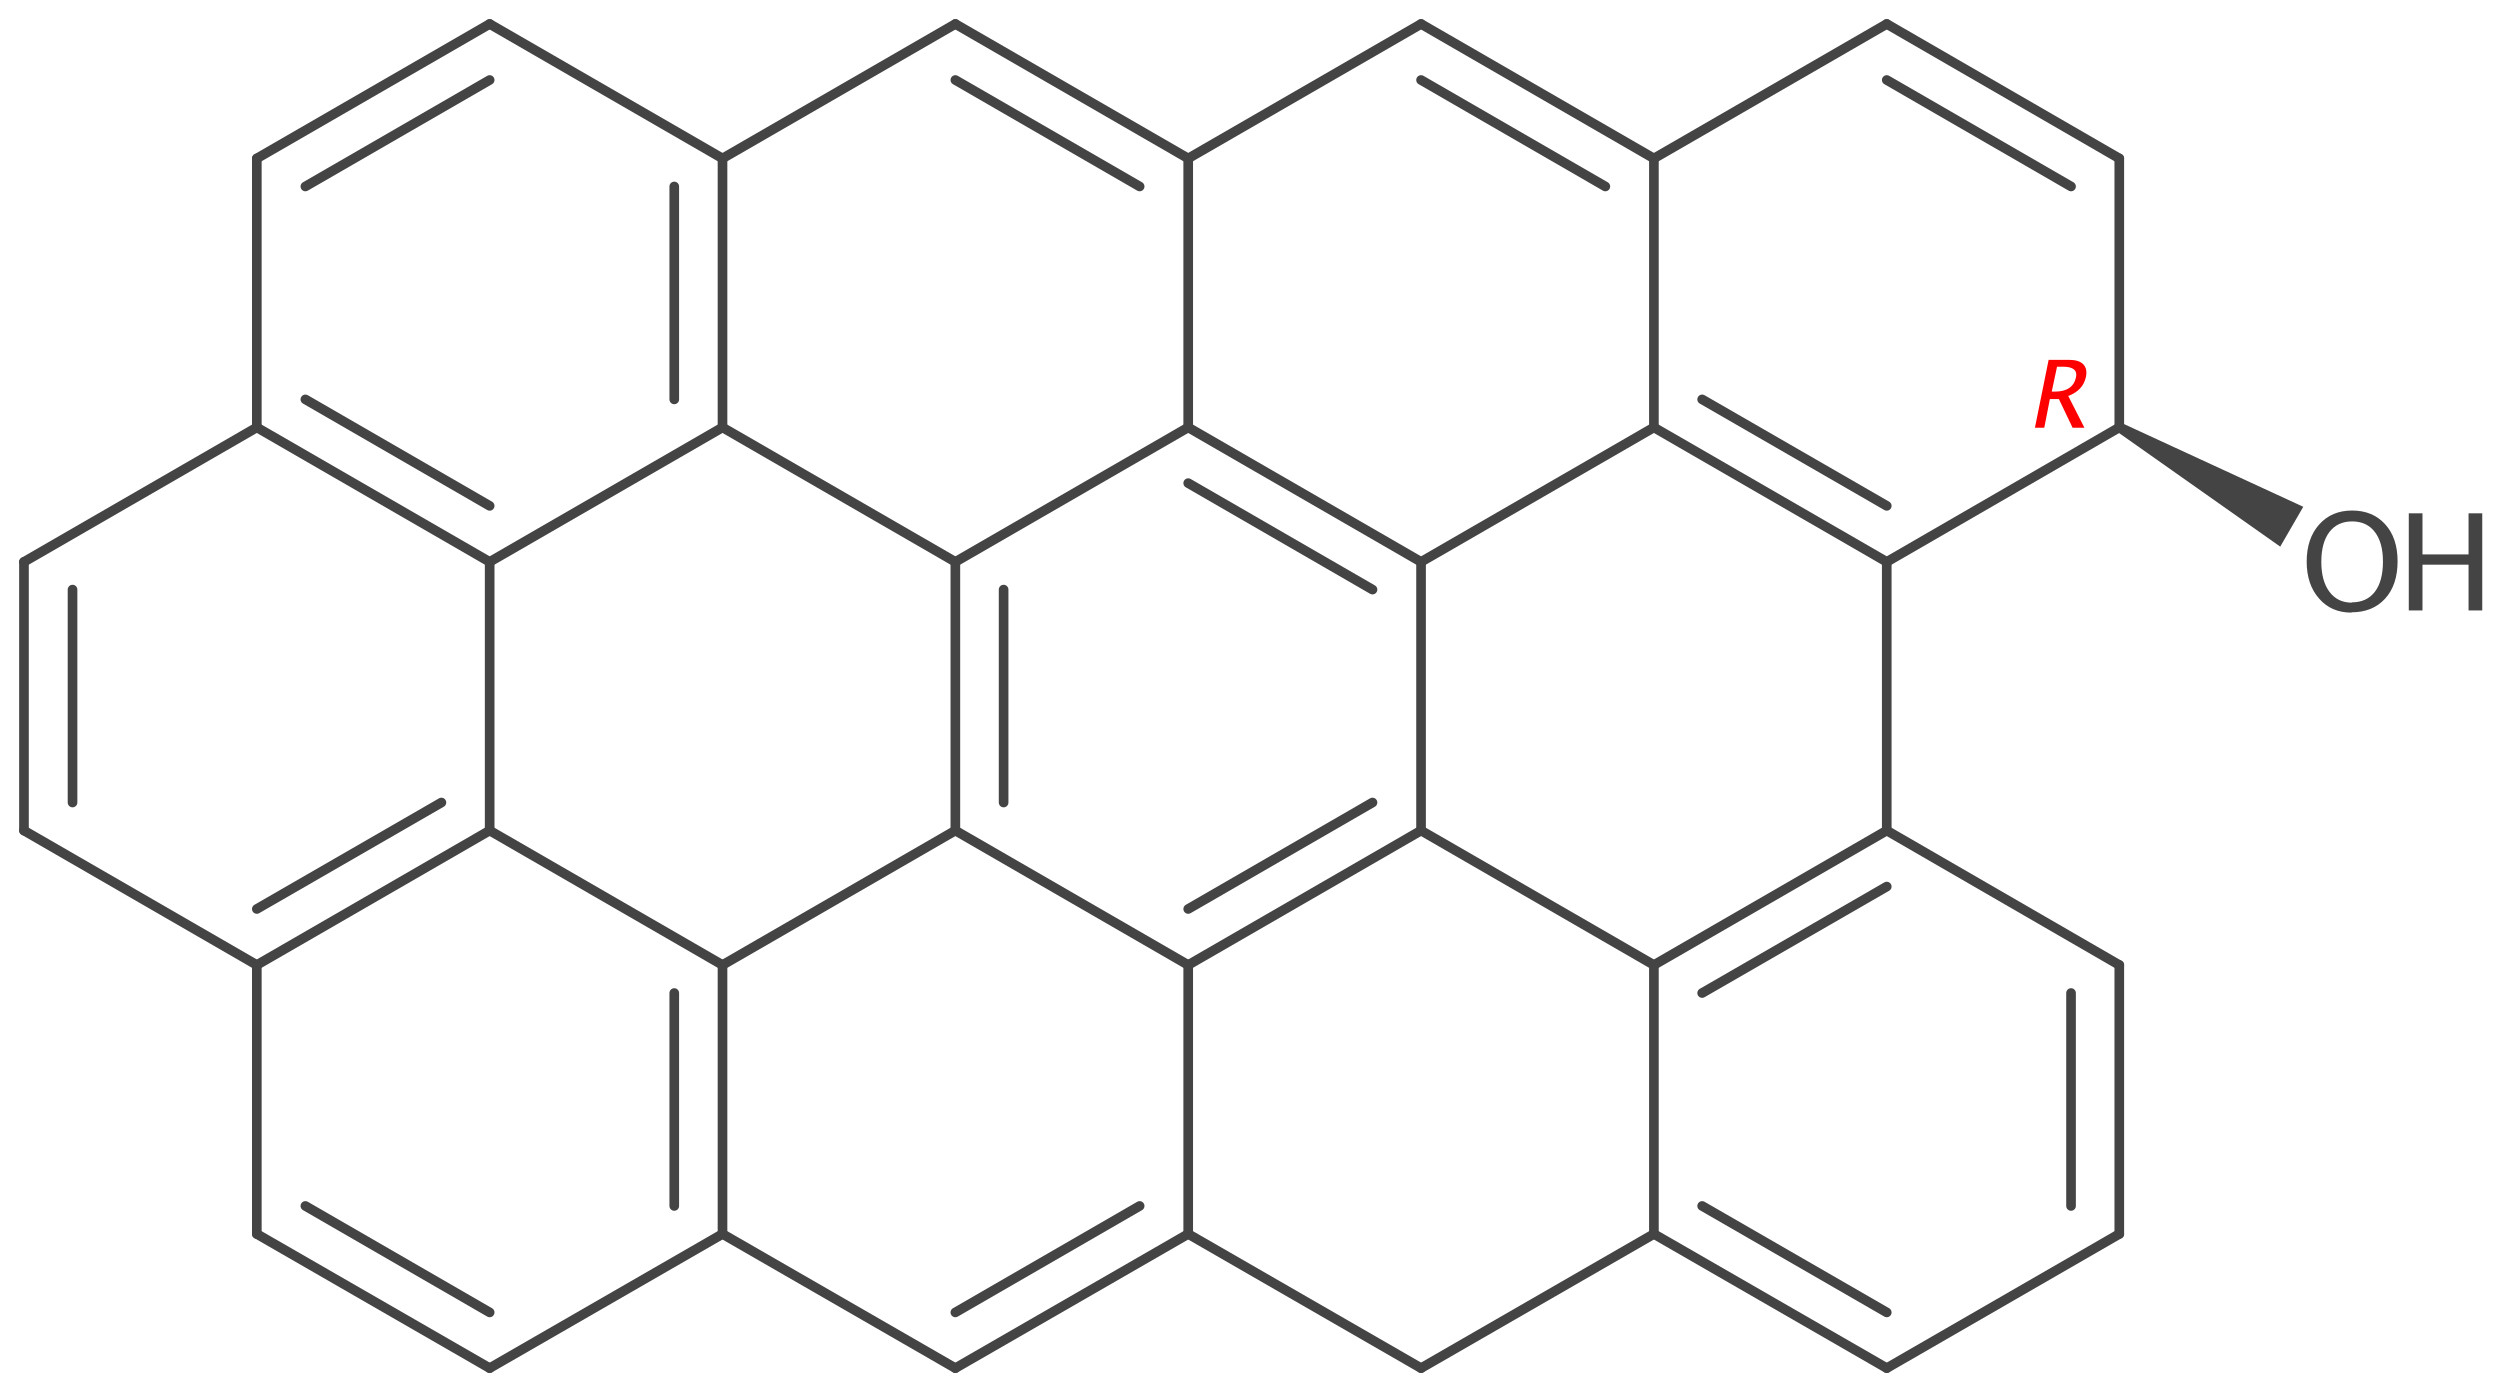 <?xml version='1.0' encoding='UTF-8'?>
<!DOCTYPE svg PUBLIC "-//W3C//DTD SVG 1.1//EN" "http://www.w3.org/Graphics/SVG/1.1/DTD/svg11.dtd">
<svg version='1.2' xmlns='http://www.w3.org/2000/svg' xmlns:xlink='http://www.w3.org/1999/xlink' width='80.31mm' height='44.73mm' viewBox='0 0 80.31 44.73'>
  <desc>Generated by the Chemistry Development Kit (http://github.com/cdk)</desc>
  <g stroke-linecap='round' stroke-linejoin='round' stroke='#444444' stroke-width='.31' fill='#444444'>
    <rect x='.0' y='.0' width='81.0' height='45.0' fill='#FFFFFF' stroke='none'/>
    <g id='mol1' class='mol'>
      <path id='mol1bnd1' class='bond' d='M68.16 13.59l-.16 .27l5.25 3.7l.37 -.64l.37 -.64z' stroke='none'/>
      <line id='mol1bnd2' class='bond' x1='68.08' y1='13.73' x2='68.08' y2='5.09'/>
      <g id='mol1bnd3' class='bond'>
        <line x1='68.08' y1='5.09' x2='60.61' y2='.77'/>
        <line x1='66.53' y1='5.99' x2='60.61' y2='2.57'/>
      </g>
      <line id='mol1bnd4' class='bond' x1='60.61' y1='.77' x2='53.13' y2='5.09'/>
      <g id='mol1bnd5' class='bond'>
        <line x1='53.13' y1='5.09' x2='45.65' y2='.77'/>
        <line x1='51.57' y1='5.99' x2='45.65' y2='2.57'/>
      </g>
      <line id='mol1bnd6' class='bond' x1='45.65' y1='.77' x2='38.17' y2='5.09'/>
      <g id='mol1bnd7' class='bond'>
        <line x1='38.17' y1='5.09' x2='30.69' y2='.77'/>
        <line x1='36.61' y1='5.99' x2='30.69' y2='2.57'/>
      </g>
      <line id='mol1bnd8' class='bond' x1='30.69' y1='.77' x2='23.21' y2='5.09'/>
      <g id='mol1bnd9' class='bond'>
        <line x1='23.21' y1='13.73' x2='23.21' y2='5.09'/>
        <line x1='21.66' y1='12.83' x2='21.66' y2='5.99'/>
      </g>
      <line id='mol1bnd10' class='bond' x1='23.21' y1='13.73' x2='15.73' y2='18.05'/>
      <g id='mol1bnd11' class='bond'>
        <line x1='8.25' y1='13.73' x2='15.73' y2='18.05'/>
        <line x1='9.81' y1='12.83' x2='15.73' y2='16.25'/>
      </g>
      <line id='mol1bnd12' class='bond' x1='8.25' y1='13.73' x2='.77' y2='18.05'/>
      <g id='mol1bnd13' class='bond'>
        <line x1='.77' y1='18.05' x2='.77' y2='26.68'/>
        <line x1='2.33' y1='18.94' x2='2.33' y2='25.78'/>
      </g>
      <line id='mol1bnd14' class='bond' x1='.77' y1='26.68' x2='8.25' y2='31.0'/>
      <g id='mol1bnd15' class='bond'>
        <line x1='8.25' y1='31.0' x2='15.73' y2='26.68'/>
        <line x1='8.25' y1='29.2' x2='14.18' y2='25.78'/>
      </g>
      <line id='mol1bnd16' class='bond' x1='15.73' y1='18.05' x2='15.73' y2='26.68'/>
      <line id='mol1bnd17' class='bond' x1='15.73' y1='26.68' x2='23.21' y2='31.0'/>
      <g id='mol1bnd18' class='bond'>
        <line x1='23.21' y1='39.64' x2='23.21' y2='31.0'/>
        <line x1='21.66' y1='38.74' x2='21.66' y2='31.9'/>
      </g>
      <line id='mol1bnd19' class='bond' x1='23.21' y1='39.64' x2='15.73' y2='43.95'/>
      <g id='mol1bnd20' class='bond'>
        <line x1='8.25' y1='39.64' x2='15.73' y2='43.95'/>
        <line x1='9.81' y1='38.74' x2='15.73' y2='42.16'/>
      </g>
      <line id='mol1bnd21' class='bond' x1='8.25' y1='31.0' x2='8.25' y2='39.64'/>
      <line id='mol1bnd22' class='bond' x1='23.21' y1='39.64' x2='30.69' y2='43.95'/>
      <g id='mol1bnd23' class='bond'>
        <line x1='30.69' y1='43.95' x2='38.17' y2='39.64'/>
        <line x1='30.69' y1='42.16' x2='36.61' y2='38.74'/>
      </g>
      <line id='mol1bnd24' class='bond' x1='38.17' y1='39.64' x2='45.65' y2='43.95'/>
      <line id='mol1bnd25' class='bond' x1='45.65' y1='43.95' x2='53.13' y2='39.64'/>
      <g id='mol1bnd26' class='bond'>
        <line x1='53.13' y1='39.64' x2='60.61' y2='43.95'/>
        <line x1='54.68' y1='38.74' x2='60.61' y2='42.16'/>
      </g>
      <line id='mol1bnd27' class='bond' x1='60.61' y1='43.95' x2='68.08' y2='39.64'/>
      <g id='mol1bnd28' class='bond'>
        <line x1='68.08' y1='39.64' x2='68.08' y2='31.0'/>
        <line x1='66.53' y1='38.74' x2='66.53' y2='31.9'/>
      </g>
      <line id='mol1bnd29' class='bond' x1='68.08' y1='31.0' x2='60.61' y2='26.68'/>
      <g id='mol1bnd30' class='bond'>
        <line x1='60.61' y1='26.68' x2='53.13' y2='31.0'/>
        <line x1='60.61' y1='28.48' x2='54.68' y2='31.9'/>
      </g>
      <line id='mol1bnd31' class='bond' x1='53.13' y1='39.64' x2='53.13' y2='31.0'/>
      <line id='mol1bnd32' class='bond' x1='53.13' y1='31.0' x2='45.65' y2='26.68'/>
      <g id='mol1bnd33' class='bond'>
        <line x1='38.17' y1='31.0' x2='45.65' y2='26.68'/>
        <line x1='38.17' y1='29.2' x2='44.09' y2='25.78'/>
      </g>
      <line id='mol1bnd34' class='bond' x1='38.17' y1='39.64' x2='38.17' y2='31.0'/>
      <line id='mol1bnd35' class='bond' x1='38.17' y1='31.0' x2='30.69' y2='26.68'/>
      <line id='mol1bnd36' class='bond' x1='23.21' y1='31.0' x2='30.69' y2='26.68'/>
      <g id='mol1bnd37' class='bond'>
        <line x1='30.69' y1='18.05' x2='30.69' y2='26.68'/>
        <line x1='32.24' y1='18.94' x2='32.24' y2='25.78'/>
      </g>
      <line id='mol1bnd38' class='bond' x1='23.21' y1='13.73' x2='30.69' y2='18.05'/>
      <line id='mol1bnd39' class='bond' x1='30.69' y1='18.05' x2='38.17' y2='13.73'/>
      <line id='mol1bnd40' class='bond' x1='38.17' y1='5.09' x2='38.17' y2='13.73'/>
      <g id='mol1bnd41' class='bond'>
        <line x1='45.65' y1='18.05' x2='38.17' y2='13.73'/>
        <line x1='44.09' y1='18.94' x2='38.17' y2='15.52'/>
      </g>
      <line id='mol1bnd42' class='bond' x1='45.65' y1='26.68' x2='45.65' y2='18.05'/>
      <line id='mol1bnd43' class='bond' x1='45.65' y1='18.05' x2='53.13' y2='13.73'/>
      <line id='mol1bnd44' class='bond' x1='53.13' y1='5.09' x2='53.13' y2='13.73'/>
      <g id='mol1bnd45' class='bond'>
        <line x1='53.13' y1='13.73' x2='60.61' y2='18.05'/>
        <line x1='54.68' y1='12.83' x2='60.61' y2='16.25'/>
      </g>
      <line id='mol1bnd46' class='bond' x1='68.08' y1='13.73' x2='60.61' y2='18.05'/>
      <line id='mol1bnd47' class='bond' x1='60.61' y1='26.68' x2='60.61' y2='18.05'/>
      <line id='mol1bnd48' class='bond' x1='8.25' y1='13.73' x2='8.25' y2='5.09'/>
      <g id='mol1bnd49' class='bond'>
        <line x1='15.73' y1='.77' x2='8.25' y2='5.09'/>
        <line x1='15.73' y1='2.57' x2='9.81' y2='5.99'/>
      </g>
      <line id='mol1bnd50' class='bond' x1='23.21' y1='5.09' x2='15.73' y2='.77'/>
      <g id='mol1atm1' class='atom'>
        <path d='M75.54 19.68q-.65 .0 -1.04 -.45q-.4 -.45 -.4 -1.19q.0 -.74 .4 -1.19q.4 -.45 1.06 -.45q.66 .0 1.06 .44q.4 .44 .4 1.19q.0 .76 -.4 1.2q-.4 .44 -1.08 .44zM75.55 19.35q.48 .0 .74 -.34q.26 -.34 .26 -.97q.0 -.61 -.26 -.95q-.26 -.34 -.73 -.34q-.47 .0 -.73 .34q-.26 .34 -.26 .96q.0 .61 .26 .96q.26 .35 .72 .35z' stroke='none'/>
        <path d='M77.38 19.61v-3.12h.44v1.32h1.48v-1.32h.44v3.12h-.44v-1.47h-1.48v1.47z' stroke='none'/>
      </g>
      <path d='M65.37 13.74l.44 -2.18h.66q.31 .0 .45 .14q.14 .14 .09 .4q-.09 .44 -.57 .62l.52 1.02h-.38l-.44 -.92h-.29l-.18 .92zM65.91 12.58h.1q.58 .0 .68 -.46q.07 -.34 -.42 -.34h-.19z' stroke='none' fill='#FF0000'/>
    </g>
  </g>
</svg>
